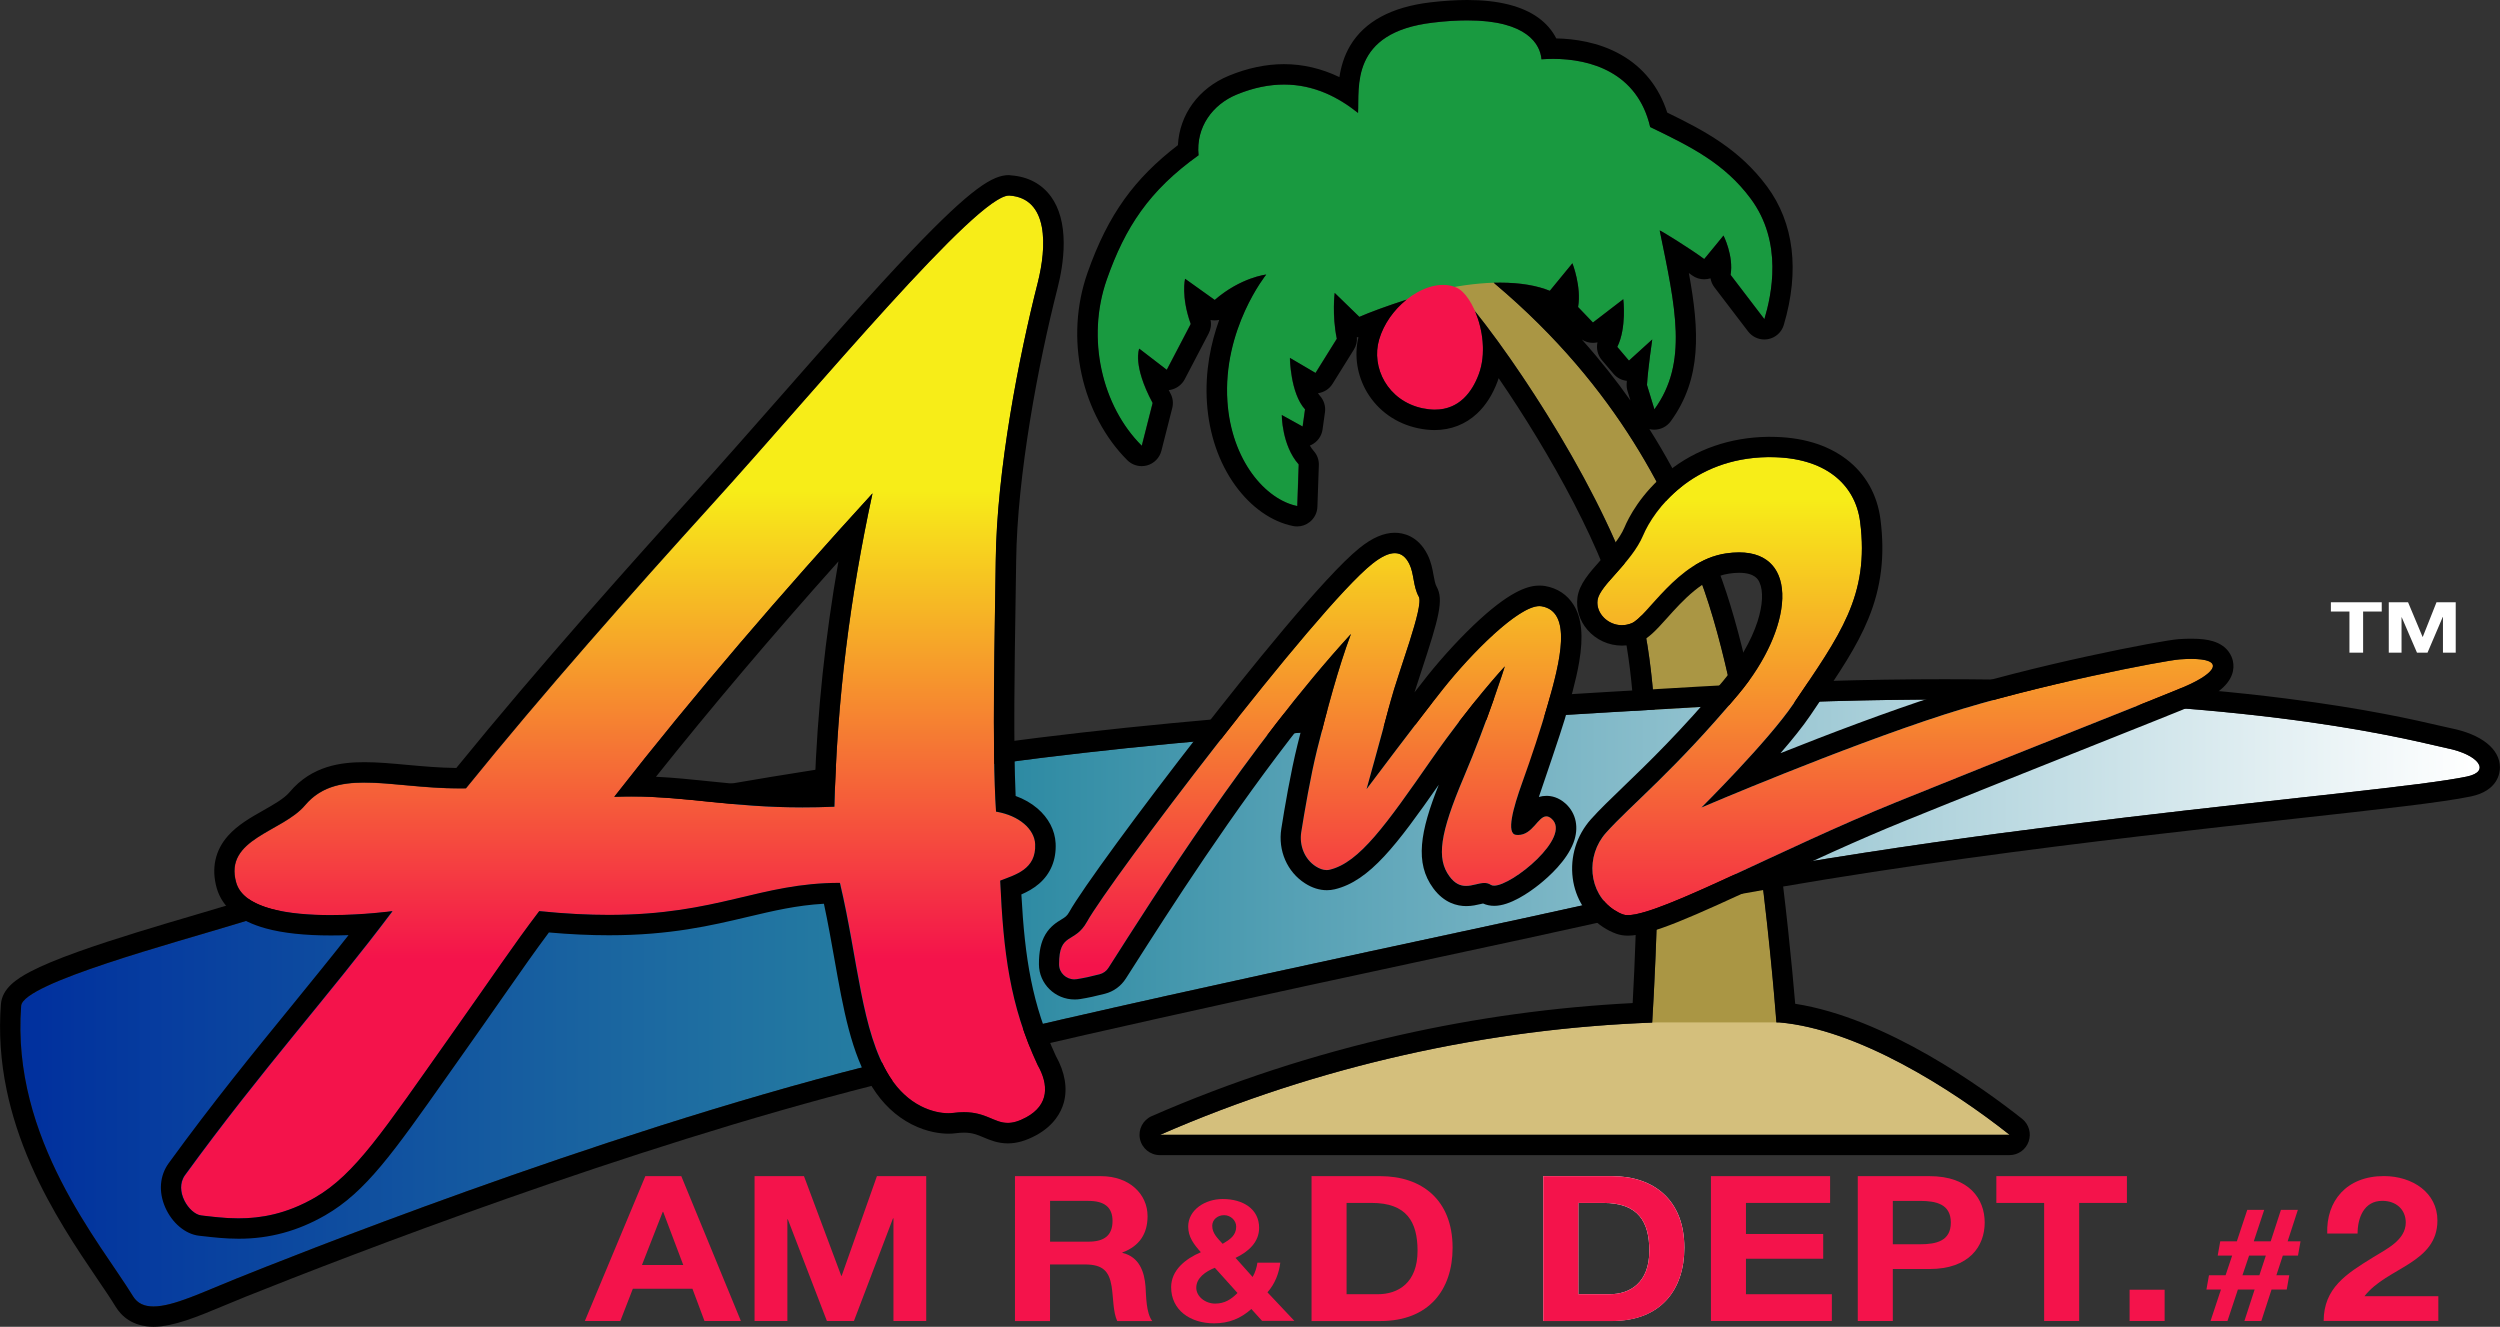 <?xml version="1.0" encoding="utf-8"?>
<!-- Generator: Adobe Illustrator 25.0.0, SVG Export Plug-In . SVG Version: 6.00 Build 0)  -->
<svg version="1.1" id="Layer_1" xmlns="http://www.w3.org/2000/svg" xmlns:xlink="http://www.w3.org/1999/xlink" x="0px" y="0px"
	 viewBox="0 0 3839 2037.4" style="enable-background:new 0 0 3839 2037.4;" xml:space="preserve">
<rect x="0" y="0" width="3839" height="2037.4" fill="#333333" stroke="none"/>
<style type="text/css">
	.st0{fill:#FFFFFF;}
	.st1{fill:#F4134B;}
	.st2{fill:#AA9644;}
	.st3{fill:#199A40;}
	.st4{fill:#D4BF7C;}
	.st5{clip-path:url(#SVGID_53_);fill:url(#path2694_2_);}
	.st6{clip-path:url(#SVGID_54_);fill:url(#path2796_2_);}
	.st7{clip-path:url(#SVGID_55_);fill:url(#path2824_2_);}
	.st8{clip-path:url(#SVGID_56_);fill:url(#path2852_2_);}
	.st9{clip-path:url(#SVGID_57_);fill:url(#path2694_3_);}
	.st10{clip-path:url(#SVGID_58_);fill:url(#path2796_3_);}
	.st11{clip-path:url(#SVGID_59_);fill:url(#path2824_3_);}
	.st12{clip-path:url(#SVGID_60_);fill:url(#path2852_3_);}
	.st13{clip-path:url(#SVGID_61_);fill:url(#path2694_5_);}
	.st14{clip-path:url(#SVGID_62_);fill:url(#path2796_5_);}
	.st15{clip-path:url(#SVGID_63_);fill:url(#path2824_5_);}
	.st16{clip-path:url(#SVGID_64_);fill:url(#path2852_5_);}
	.st17{clip-path:url(#SVGID_65_);fill:url(#path2694_6_);}
	.st18{clip-path:url(#SVGID_66_);fill:url(#path2796_6_);}
	.st19{clip-path:url(#SVGID_67_);fill:url(#path2824_6_);}
	.st20{clip-path:url(#SVGID_68_);fill:url(#path2852_6_);}
	.st21{clip-path:url(#SVGID_69_);fill:url(#path2694_7_);}
	.st22{clip-path:url(#SVGID_70_);fill:url(#path2796_7_);}
	.st23{clip-path:url(#SVGID_71_);fill:url(#path2824_7_);}
	.st24{clip-path:url(#SVGID_72_);fill:url(#path2852_7_);}
	.st25{clip-path:url(#SVGID_73_);fill:url(#path2694_8_);}
	.st26{clip-path:url(#SVGID_74_);fill:url(#path2796_8_);}
	.st27{clip-path:url(#SVGID_75_);fill:url(#path2824_8_);}
	.st28{clip-path:url(#SVGID_76_);fill:url(#path2852_8_);}
	.st29{clip-path:url(#SVGID_77_);fill:url(#path2694_9_);}
	.st30{clip-path:url(#SVGID_86_);fill:url(#path2796_9_);}
	.st31{clip-path:url(#SVGID_87_);fill:url(#path2824_9_);}
	.st32{clip-path:url(#SVGID_88_);fill:url(#path2852_9_);}
	.st33{clip-path:url(#SVGID_89_);fill:url(#path2694_10_);}
	.st34{clip-path:url(#SVGID_90_);fill:url(#path2796_10_);}
	.st35{clip-path:url(#SVGID_91_);fill:url(#path2824_10_);}
	.st36{clip-path:url(#SVGID_92_);fill:url(#path2852_10_);}
	.st37{clip-path:url(#SVGID_93_);fill:url(#path2694_11_);}
	.st38{clip-path:url(#SVGID_94_);fill:url(#path2796_11_);}
	.st39{clip-path:url(#SVGID_95_);fill:url(#path2824_11_);}
	.st40{clip-path:url(#SVGID_96_);fill:url(#path2852_11_);}
	.st41{clip-path:url(#SVGID_97_);fill:url(#path2694_12_);}
	.st42{clip-path:url(#SVGID_98_);fill:url(#path2796_12_);}
	.st43{clip-path:url(#SVGID_99_);fill:url(#path2824_12_);}
	.st44{clip-path:url(#SVGID_100_);fill:url(#path2852_12_);}
</style>
<g>
	<g>
		<g>
			<path class="st0" d="M2475.5,1806.1c63.4,0,111,36.1,111,109.9c0,64.5-36.3,112.4-111,112.4h-105.6v-222.4H2475.5 M2423.7,1987.4
				h48c31.2,0,61-17.4,61-66.7c0-44.8-17.1-73.5-70.6-73.5h-38.4V1987.4"/>
			<path class="st1" d="M991,1806.1h55.2l91.5,222.4h-55.9l-18.5-49.5h-91.5l-19.2,49.5h-54.5L991,1806.1z M985.8,1942.5h63.4
				l-30.8-81.6h-0.7L985.8,1942.5z"/>
			<path class="st1" d="M1158.9,1806.1h75.7l57.2,153h0.7l54.1-153h75.7v222.4H1372v-157.6h-0.7l-60,157.6h-41.5l-60-156.1h-0.7
				v156.1h-50.4V1806.1z"/>
			<path class="st0" d="M3607.9,939.1h-28.6v-14.3h78.1v14.3h-28.6v63.1h-21V939.1z"/>
			<path class="st0" d="M3668.3,924.8h29.5l22.3,53.2h0.3l21.1-53.2h29.5v77.4h-19.6v-54.8h-0.3l-23.4,54.8h-16.2l-23.4-54.3h-0.3
				v54.3h-19.6V924.8z"/>
			<path class="st1" d="M1558.7,1806.1h131.9c43.9,0,71.6,27.7,71.6,61.4c0,26.2-11.7,45.8-38.7,55.8v0.6
				c26.4,6.2,33.9,29.6,35.6,52c1,14,0.7,40.2,10.3,52.7h-53.8c-6.5-14-5.8-35.5-8.6-53.3c-3.8-23.4-13.7-33.6-40.8-33.6h-53.8v86.9
				h-53.8V1806.1z M1612.5,1906.7h58.9c24,0,37-9.3,37-31.8c0-21.5-13-30.8-37-30.8h-58.9V1906.7z"/>
			<path class="st1" d="M1921.6,2010.1c-16.3,14.5-34.2,22-57.3,22c-36.8,0-65.9-20.5-65.9-55.5c0-25.9,21.7-43.5,45.6-53.7
				c-10.8-12.2-19.4-23.3-19.4-39.4c0-25.7,25.9-42.3,53-42.3c30.8,0,55.9,15,55.9,44.3c0,21.5-15.7,36.3-36.2,46.1l26.2,29.3
				c4-6.7,6.3-14.5,7.4-22h35.1c-2,16.6-8.3,32.7-19.7,45.6l41.3,43.8h-49.6L1921.6,2010.1z M1865.5,1946.8
				c-14.3,5.7-28.5,15.6-28.5,30.6c0,13.5,13.7,24.4,29.1,24.4c14.5,0,24.8-6.7,34.2-16.3L1865.5,1946.8z M1879.7,1866
				c-9.7,0-18.2,6.7-18.2,16.3c0,11.7,8.3,19.2,16,27.7c11.4-6.7,20.8-13,20.8-26.4C1898.3,1874,1889.7,1866,1879.7,1866z"/>
			<path class="st1" d="M2014,1806.1h105.6c63.4,0,111,36.1,111,110c0,64.5-36.3,112.5-111,112.5H2014V1806.1z M2067.8,1987.4h48
				c31.2,0,61-17.4,61-66.7c0-44.9-17.1-73.5-70.6-73.5h-38.4V1987.4z"/>
			<path class="st1" d="M2369.9,1806.1h105.6c63.4,0,111,36.1,111,110c0,64.5-36.3,112.5-111,112.5h-105.6V1806.1z M2423.7,1987.4
				h48c31.2,0,61-17.4,61-66.7c0-44.9-17.1-73.5-70.6-73.5h-38.4V1987.4z"/>
			<path class="st1" d="M2627.3,1806.1h183v41.1h-129.2v47.7h118.6v38h-118.6v54.5H2813v41.1h-185.7V1806.1z"/>
			<path class="st1" d="M2852.8,1806.1h110.3c61,0,84.6,35.2,84.6,71.3c0,36.1-23.6,71.3-84.6,71.3h-56.5v79.8h-53.8V1806.1z
				 M2906.6,1910.7h41.8c25,0,47.3-5,47.3-33.3s-22.3-33.3-47.3-33.3h-41.8V1910.7z"/>
			<path class="st1" d="M3138.9,1847.2h-73.3v-41.1h200.5v41.1h-73.3v181.3h-53.8V1847.2z"/>
			<path class="st1" d="M3270.2,1980.5h53.8v48h-53.8V1980.5z"/>
			<path class="st1" d="M3573.7,1894.2c-1.7-49.8,29.5-88.2,87-88.2c43.9,0,82.2,25.5,82.2,68.2c0,32.7-19.2,50.8-42.8,66
				c-23.6,15.3-51.7,27.7-69.2,50.2h113.4v38h-176.1c0.3-50.5,34.3-72,75.7-97.5c21.2-13.1,50-26.5,50.4-53.3
				c0-20.6-15.1-33.6-36-33.6c-28.8,0-38,27.1-38,50.2H3573.7z"/>
			<path class="st1" d="M3410.5,1980.2h-22.3l3.9-21.9h25.5l10.1-30.2h-22.2l3.9-21.9h25.5l16-48.3h26l-16,48.3h26l15.7-48.3h26
				l-15.7,48.3h19.8l-3.9,21.9h-23.3l-9.9,30.2h19.8l-3.9,21.9h-23.3l-15.7,48.3h-26l15.7-48.3h-25.7l-16,48.3h-26L3410.5,1980.2z
				 M3453.7,1928.1l-10.2,30.2h26l9.9-30.2H3453.7z"/>
		</g>
		<g>
			<path id="path2658_15_" class="st2" d="M2228.6,435.7c75.1,77.4,255.6,344.6,294.6,520.1c43.2,194.3,13,628.6,13,628.6l99.3,30.5
				l93.6-30.5c0,0-32.5-470.3-119.2-697.9c-44-115.5-121.4-288.3-314.2-450.8C2241.5,379.9,2232.9,404.2,2228.6,435.7z"/>
			<path id="path2660_15_" class="st3" d="M2367.1,91c58.5-4.3,145.2,10.8,166.9,104c62.9,30.3,114.3,55.9,154.4,110
				c49.8,67.2,32,147.9,21,185l-51.9-68c4.9-29.3-10.9-60.4-10.9-60.4s-20,24.7-29.6,36.1c-22.4-16.6-67.8-44.6-68.4-43.9
				c24.4,118.7,43.9,203.2-8.1,274.7l-11.4-37.4c1.6-26,8.1-69.9,8.1-69.9l-35.8,32.5l-17.9-21.1c14.6-29.3,9.2-73.2,9.2-73.2
				l-46.6,35.8l-22.8-23.8c5.4-31.4-8.7-67.2-8.7-67.2l-34.7,42.3c-34.7-14.1-87.8-17.3-155-4.3c-35.4,6.8-108.4,31.4-137.6,44.4
				l-37.9-36.8c0,0-4.3,33.6,3.2,70.4l-32.7,52.5l-39.3-23.1c0,0,0.5,54,23.2,79l-3.7,26.4l-32-17.7c0,0,0,46.6,26,75.9l-2.2,63.9
				c-48.8-9.8-101.2-70.1-107.3-160.4c-7.6-111.6,59.6-195.1,59.6-195.1s-39,4.3-79.1,39l-45.5-32.5c0,0-6.5,27.1,8.7,69.4
				l-36.8,70.4l-42.3-32.5c0,0-10.8,24.9,20.6,83.5l-16.7,65.7c-61.1-60.8-85.6-164.6-53.7-255.4c28.2-80.2,65-136.6,140.9-190.7
				c-4.3-43.4,21.7-78,58.5-93.2c81.9-33.7,143.1-6.5,186.4,28.2c2.2-39-13-123.6,114.9-138.7C2338.8,18.2,2365,65,2367.1,91z"/>
			<path id="path2662_15_" class="st4" d="M3086.1,1742.6H1781.5c246-107.4,509-164.2,763.6-172.6h187.3
				C2852.4,1580.4,2995.5,1670.9,3086.1,1742.6z"/>
			<path id="path2664_15_" class="st1" d="M2236.5,441.6c26,11.4,53.6,81.3,34.1,133.3c-11.5,30.6-35.9,62.7-86.2,52
				c-53.6-11.4-79.3-62.8-66.7-105.7C2134.1,466,2196,423.9,2236.5,441.6z"/>
			<path d="M2253.3,31.3c92.5,0,112,37.5,113.8,59.8c5.7-0.4,11.6-0.7,17.8-0.7c57,0,129.6,20.5,149.1,104.7
				c62.9,30.3,114.3,55.9,154.4,110c49.9,67.2,32,147.9,21,185l-51.9-68c4.9-29.3-10.9-60.4-10.9-60.4s-20,24.7-29.6,36.1
				c-22.2-16.4-66.7-43.9-68.4-43.9c0,0,0,0,0,0c24.4,118.7,43.9,203.2-8.1,274.7l-11.4-37.4c1.6-26,8.1-69.9,8.1-69.9l-35.8,32.5
				l-17.9-21.1c14.6-29.3,9.2-73.2,9.2-73.2l-46.6,35.8l-22.8-23.8c5.4-31.4-8.7-67.2-8.7-67.2l-34.7,42.3
				c-19.7-8-45.4-12.5-76.3-12.5c-3.2,0-6.4,0-9.7,0.1c0.6,0.6,1.1,1,1.6,1.6c192.8,162.5,270.2,335.3,314.2,450.8
				c77.7,204.1,111.9,603,118.1,683.4h4.4c120,10.5,263,101,353.7,172.6H1781.5c243.4-106.3,503.5-162.9,755.6-172.3
				c4.7-75.7,24.7-440.8-13.9-614.4c-33.6-151.3-172.3-370.5-258-477.7c11.8,27.6,17.3,65.4,5.5,96.8c-9.9,26.5-29.6,54.1-67.3,54.1
				c-5.8,0-12.1-0.7-18.9-2.1c-53.6-11.4-79.3-62.8-66.6-105.7c7.1-24.2,22.9-45.8,41.9-61.1c-28.3,9.1-56.6,19.4-72.3,26.4
				l-37.9-36.8c0,0-4.3,33.6,3.3,70.4l-32.7,52.5l-39.3-23.1c0,0,0.5,54,23.2,79l-3.7,26.4l-32-17.7c0,0,0,46.6,26,75.9l-2.2,63.9
				c-48.8-9.8-101.2-70.1-107.3-160.4c-7.6-111.6,59.6-195.1,59.6-195.1s-39,4.3-79.1,39l-45.5-32.5c0,0-6.5,27.1,8.7,69.4
				l-36.8,70.4l-42.3-32.5c0,0-10.8,24.9,20.6,83.4l-16.7,65.7c-61.1-60.8-85.6-164.6-53.7-255.4c28.2-80.2,65-136.5,140.9-190.7
				c-4.3-43.3,21.7-78,58.5-93.2c26.4-10.9,50.6-15.4,72.8-15.4c46.7,0,84.2,20.1,113.6,43.6c2.2-39-13-123.6,114.9-138.7
				C2220.2,32.3,2237.8,31.3,2253.3,31.3 M2253.3,0L2253.3,0c-17.3,0-36.4,1.2-56.8,3.6c-59.6,7.1-101,29.4-123.1,66.4
				c-9.5,16-14.2,32.7-16.6,48.4c-27.5-13.2-56-19.9-85.1-19.9c-27.6,0-56.1,6-84.7,17.8c-46.6,19.2-75.8,59.8-78.2,106.6
				c-33.5,25.6-60.5,52.8-82.1,82.9c-22.6,31.5-40.6,67.4-56.7,113c-17.4,49.5-20.5,103.4-9.1,155.9c11.1,51.1,36.1,98,70.2,132
				c5.9,5.9,13.9,9.1,22,9.1c2.8,0,5.6-0.4,8.3-1.1c10.8-3,19.2-11.5,22-22.4l16.7-65.7c1.9-7.6,1-15.6-2.8-22.5
				c-0.9-1.7-1.8-3.4-2.6-5c1.2-0.1,2.3-0.3,3.5-0.6c9-2,16.7-7.9,21-16l36.8-70.4c3.3-6.4,4.4-13.7,2.9-20.7c2,0.4,4.1,0.6,6.2,0.6
				c2.4,0,4.8-0.3,7.1-0.8c-12.7,35.2-22.1,78.9-18.8,127.7c3.3,48,18.3,91.7,43.5,126.6c24.3,33.6,55.9,55.7,88.8,62.3
				c2,0.4,4.1,0.6,6.1,0.6c7,0,13.8-2.3,19.4-6.8c7.2-5.7,11.5-14.3,11.8-23.4l2.2-63.9c0.3-8-2.5-15.8-7.9-21.8
				c-2.2-2.5-4.2-5.3-5.9-8.3c0.9-0.3,1.7-0.7,2.5-1.1c9.2-4.6,15.6-13.4,17-23.6l3.7-26.4c1.3-9.2-1.6-18.6-7.9-25.5
				c-1-1.1-1.9-2.4-2.8-3.8c8.9-1.2,17.3-6.2,22.4-14.5l32.7-52.5c3.6-5.7,5.2-12.4,4.6-19.1c0.8,0.1,1.6,0.2,2.4,0.2
				c-6.8,28.3-2,58.9,13.3,84.6c17,28.4,44.7,48,78.2,55.1c8.7,1.8,17.2,2.8,25.4,2.8c25,0,47.7-8.8,65.5-25.6
				c13.1-12.3,23.6-28.7,31.1-48.8c0.6-1.7,1.3-3.5,1.8-5.3c78,113.8,166,269.9,190.9,382c34.1,153.6,21,466.5,14.9,577.6
				c-119.8,6.1-240.2,22.6-358.4,49.3c-130.9,29.5-258.8,71.3-380.1,124.3c-13.6,5.9-21.1,20.5-18.1,35c3,14.5,15.8,24.9,30.6,24.9
				h1304.6c13.3,0,25.2-8.4,29.5-21c4.4-12.6,0.3-26.5-10.1-34.8c-59.7-47.2-208.8-155-348.4-176.6c-4.7-55.9-14.4-157.8-30.3-271.2
				c-24.4-173.4-53.9-306.3-87.6-394.9c-24.6-64.4-56.8-138.6-106-216.4c0.7,0.2,1.5,0.3,2.3,0.5c1.7,0.3,3.5,0.4,5.2,0.4
				c9.9,0,19.3-4.7,25.3-12.9c47.9-65.9,44-139.4,27.8-227.6c1.7,1.2,3.4,2.4,4.9,3.5c5.6,4.1,12.1,6.1,18.6,6.1
				c3.3,0,6.6-0.5,9.7-1.5c0.9,4.9,2.9,9.6,5.9,13.6l51.9,68c6,7.8,15.2,12.3,24.9,12.3c1.9,0,3.8-0.2,5.6-0.5
				c11.6-2.1,21-10.6,24.3-21.9c24.6-83.1,15.7-156.6-25.8-212.6c-42.4-57.2-96-85.6-153.2-113.4c-12.5-39.1-37-69.7-71.5-89.1
				c-34.1-19.3-71.7-24.3-98.9-24.8c-6.1-12.1-15.4-22.9-27.3-31.6C2337.6,9.3,2300.8,0,2253.3,0L2253.3,0L2253.3,0z M2387,477
				c1.9-0.4,3.7-1,5.4-1.8c0.5,3.7,1.5,7.2,3.2,10.5C2392.8,482.8,2389.9,479.9,2387,477L2387,477z M2503.7,615
				c-21.8-30.9-46.5-62.2-74.6-93.6c5.2,3.4,11.1,5.1,17.1,5.1c2.3,0,4.6-0.3,6.9-0.8c-2.1,9.4,0.2,19.5,6.6,27.1l17.9,21.1
				c5.2,6.2,12.6,10.1,20.6,10.9c-0.1,1.5-0.2,2.9-0.3,4.4c-0.2,3.7,0.2,7.5,1.3,11.1L2503.7,615L2503.7,615z"/>
			<g>
				<g>
					<defs>
						<path id="SVGID_28_" d="M1260.4,1212.3c404.8-63.4,590.1-82.9,1350.9-126.8c760.3-43.9,1097.3,53.6,1146.1,63.4
							c48.8,9.8,68.3,35.8,30.7,43.6c-134.7,28.1-806.1,73.4-1347.5,195.4c-197.9,44.6-741.3,156.1-1107.1,248.7
							c-423.1,107.2-897.3,297.5-970.5,326.8c-73.2,29.3-136.6,63.4-158.8,27c-49.8-81.3-187.4-241.6-171.7-445.9
							c2.7-34.8,236.7-96.9,335.4-127.3C621.5,1339.1,855.6,1275.7,1260.4,1212.3"/>
					</defs>
					<clipPath id="SVGID_53_">
						<use xlink:href="#SVGID_28_"  style="overflow:visible;"/>
					</clipPath>
					
						<linearGradient id="path2694_2_" gradientUnits="userSpaceOnUse" x1="5504.286" y1="6487.907" x2="5509.993" y2="6487.907" gradientTransform="matrix(661.206 0 0 -176.412 -3639432.75 1146081.625)">
						<stop  offset="0" style="stop-color:#002F9E"/>
						<stop  offset="0.401" style="stop-color:#2B89A2"/>
						<stop  offset="1" style="stop-color:#FFFFFF"/>
					</linearGradient>
					<path id="path2694_15_" class="st5" d="M16.8,2028.8v-985.1h3808.9v985.1H16.8z"/>
				</g>
				<path d="M2985.1,1074.2c499.5,0,732.4,66.7,772.3,74.7c48.8,9.8,68.3,35.8,30.7,43.6c-134.7,28.1-806.1,73.4-1347.5,195.4
					c-197.9,44.6-741.3,156.1-1107.1,248.7c-423.1,107.2-897.3,297.5-970.5,326.8c-50.6,20.2-96.4,42.8-127.3,42.8
					c-13.8,0-24.6-4.5-31.5-15.8c-49.8-81.3-187.4-241.6-171.7-445.9c2.7-34.8,236.6-97,335.4-127.3
					c253.6-78,487.7-141.4,892.5-204.8c404.8-63.4,590.1-82.9,1350.9-126.8C2749.7,1077.5,2873.9,1074.2,2985.1,1074.2 M2985.1,1043
					c-118.9,0-245.2,3.8-375.6,11.3c-407.4,23.5-626.9,38.7-810.1,56.2c-194.8,18.6-341.4,39.3-543.8,71
					c-388.2,60.8-622.8,121.5-896.8,205.8c-16.1,4.9-36.3,10.9-57.7,17.2c-55.8,16.4-125.3,36.9-181.3,57
					c-31.7,11.4-55.6,21.3-73.1,30.5c-21.3,11.2-43.4,25.9-45.3,50.1c-3.3,43.2-0.4,87.5,8.8,131.6c7.8,37.7,20.4,76.6,37.5,115.4
					c30.9,70.4,71.8,130.6,101.6,174.6c11.2,16.5,20.9,30.7,28.3,42.9c8.6,14,25.6,30.7,58.2,30.7c30.7,0,66.8-15.1,108.5-32.5
					c9.9-4.1,20.1-8.4,30.4-12.5l2.1-0.9c164.5-65.8,587.9-229.2,964.4-324.6c264.5-67,617.3-142.8,874.8-198.2
					c94.9-20.4,176.8-38,231.4-50.3c368.5-83,794.6-130,1076.5-161.1c131.5-14.5,226.5-25,270.5-34.2c41.5-8.7,44.6-36.4,44.5-44.7
					c-0.1-28.2-28.4-50.7-75.5-60.1c-3.4-0.7-8.9-2-16-3.6c-36.6-8.5-112.7-26.3-237.9-42.1C3355,1052.9,3178.5,1043,2985.1,1043
					L2985.1,1043z"/>
			</g>
			<g>
				<defs>
					<path id="SVGID_27_" d="M2856.4,801.2c14.6,113.8-30.9,173.9-102.4,279.6c-39,57.6-141.4,159.3-141.4,159.3
						s212.9-91.2,373.9-143.1c141.4-45.5,338.1-82.9,360.9-84.5c69.9-4.9,63.4,17.9,6.5,42.3c-34.5,14.8-269.9,107.3-442.2,177.2
						c-189.7,77-383.6,185.3-419.4,172.3c-4.7-1.7-9.3-4.1-13.7-7c-39.8-26.1-44-83.1-12.3-118.5c37.4-41.8,104.7-95.1,203.2-212.6
						c90.4-107.8,95.7-233.7-19.5-216.2c-74.8,11.4-120.3,97.5-144.7,107.3c-27.5,11-55.5-11.6-52-35.8c3.3-22.8,52-56.9,69.9-99.2
						c16.6-39.3,74.8-118.7,191.8-120.3C2801.1,700.9,2848.9,742.8,2856.4,801.2"/>
				</defs>
				<clipPath id="SVGID_54_">
					<use xlink:href="#SVGID_27_"  style="overflow:visible;"/>
				</clipPath>
				
					<linearGradient id="path2796_2_" gradientUnits="userSpaceOnUse" x1="5483.381" y1="6453.008" x2="5489.088" y2="6453.008" gradientTransform="matrix(0 125.885 175.563 0 -1129979.75 -689504.312)">
					<stop  offset="0" style="stop-color:#F7ED18"/>
					<stop  offset="1" style="stop-color:#F4134B"/>
				</linearGradient>
				<path id="path2796_15_" class="st6" d="M2436.9,1417.3V700.9h980.3v716.5H2436.9z"/>
			</g>
			<g>
				<defs>
					<path id="SVGID_24_" d="M2164.1,865.9c7.6,15.2,5.6,34.2,14.6,50.4c8.1,14.6-31.3,115.2-43.9,162.6
						c-14.6,55.3-36.3,132.8-36.3,132.8s81.1-108,117.6-153.9c43.9-55.3,120.1-132.2,151.2-126.8c65,11.4,5.7,150.2-8.3,215.3
						c-15.9,40.6-54.7,132.9-30.9,135.7c29.5,3.5,35.8-41.6,54.9-24.6c33.1,29.7-74.8,113.8-93.7,101.2
						c-17.1-11.4-40.6,17.9-63.4-13c-20.1-27.2-14.9-65.3,21.9-152c36.8-86.7,63.1-170.4,63.1-170.4s-51.9,55.7-112.7,143.1
						c-69.4,99.7-110.5,158.2-156.1,169.1c-7.3,1.7-14.7-0.8-21.4-5.1c-17.4-11.1-25.6-32.3-22.4-52.7c5-31.4,14.2-85.8,24.3-126.5
						c15.2-60.7,32.5-125.7,52-177.7c-156.8,171.6-301.2,401.2-372.4,512.7c-3.1,4.9-7.9,8.4-13.6,9.8c-11.9,3.1-23,5.6-34.8,7.5
						c-14.1,2.3-27.3-8.2-27.4-22.4c-0.2-50.4,23.8-31.2,42.8-65.5c35-63.1,351.1-480.1,437.8-549.5
						C2137.7,841.5,2154.3,846.4,2164.1,865.9"/>
				</defs>
				<clipPath id="SVGID_55_">
					<use xlink:href="#SVGID_24_"  style="overflow:visible;"/>
				</clipPath>
				
					<linearGradient id="path2824_2_" gradientUnits="userSpaceOnUse" x1="5483.378" y1="6444.389" x2="5489.085" y2="6444.389" gradientTransform="matrix(0 125.885 146.222 0 -940288.688 -689506.375)">
					<stop  offset="0" style="stop-color:#F7ED18"/>
					<stop  offset="1" style="stop-color:#F4134B"/>
				</linearGradient>
				<path id="path2824_15_" class="st7" d="M1619.5,1506.4V841.5h812.8v664.9H1619.5z"/>
			</g>
			<path d="M2141.9,849.4c10,0,17.1,6.2,22.2,16.5c7.6,15.2,5.6,34.2,14.6,50.4c8.1,14.6-31.4,115.2-43.9,162.6
				c-14.6,55.3-36.3,132.8-36.3,132.8s81.1-108,117.6-153.9c42.4-53.4,115-127.1,147.9-127.1c1.1,0,2.2,0.1,3.3,0.3
				c47.4,8.3,28.7,84.3,9.7,150.1c-11.8,40.7-25.1,80.9-39.5,120.8c-13.9,38.7-24.9,78.3-9.5,80.1c1.1,0.1,2.2,0.2,3.2,0.2
				c22.3,0,30.6-28.6,43.4-28.6c2.5,0,5.3,1.1,8.3,3.9c30.8,27.6-60.6,102.5-88.6,102.5c-2.1,0-3.8-0.4-5.1-1.3
				c-3.1-2.1-6.4-2.8-9.8-2.8c-8.5,0-18.1,4.5-28.1,4.5c-8.4,0-17-3.1-25.5-14.7c-20.1-27.2-14.9-65.3,21.9-152
				c36.8-86.7,63.1-170.4,63.1-170.4s-51.9,55.7-112.7,143.1c-69.4,99.7-110.5,158.2-156.1,169.1c-1.6,0.4-3.2,0.6-4.8,0.6
				c-5.7,0-11.4-2.3-16.6-5.6c-17.4-11.1-25.6-32.3-22.4-52.7c5-31.4,14.2-85.8,24.3-126.5c15.2-60.7,32.5-125.7,52-177.7
				c-156.8,171.6-301.2,401.3-372.4,512.7c-3.1,4.9-8,8.4-13.6,9.8c-11.9,3.1-23,5.6-34.8,7.5c-1.3,0.2-2.6,0.3-3.9,0.3
				c-12.5,0-23.4-9.8-23.5-22.8c-0.2-50.4,23.8-31.2,42.8-65.5c35-63.1,351.1-480.1,437.8-549.5
				C2121.6,854.3,2132.9,849.4,2141.9,849.4 M2141.9,818.1L2141.9,818.1c-16.8,0-34.6,7.6-54.2,23.4
				c-53.7,43-175.6,195.3-243.4,282.3c-94.8,121.5-183.6,242.9-202.2,276.4c-3.6,6.5-6.4,8.2-12.3,11.8c-6.8,4.1-17,10.4-24.5,23
				c-6.8,11.6-10,26.2-9.9,45.9c0.1,29.7,24.7,53.9,54.8,53.9c3,0,6-0.2,8.9-0.7c11.8-1.9,23.4-4.4,37.6-8.1
				c13.3-3.4,24.7-11.7,32.1-23.3c3.1-4.8,6.3-9.8,9.6-15c57.4-90,153.3-240.4,262.9-379.1c-3.1,11.8-6,23.4-8.8,34.8
				c-10.6,42.5-20.2,99.2-24.9,129.2c-5.3,33.5,9,66.4,36.5,83.9c10.9,7,22.2,10.5,33.5,10.5c4.1,0,8.1-0.5,12-1.4
				c53.7-12.8,95.5-68.5,159.8-160.6c-28.7,72-37.1,120.2-8.5,159c16.7,22.7,36.8,27.4,50.7,27.4c8.8,0,16.3-1.8,22.3-3.2
				c1.1-0.3,2.4-0.6,3.5-0.8c5.2,2.4,11.1,3.6,17.2,3.6c24.3,0,53.7-20.6,69-32.8c15.1-12.1,42.1-36.4,52.6-64
				c8.8-23,4.2-45.5-12.2-60.3c-10.9-9.8-21.9-11.8-29.2-11.8c-4.3,0-8.2,0.6-11.7,1.7c6.5-19.1,34.4-100.9,39.6-118.9
				c8.2-27.8,17.4-59.4,22.3-88.4c6.7-39.6,4-67.5-8.6-87.7c-9.7-15.6-24.8-25.6-43.6-28.9c-2.8-0.5-5.7-0.7-8.7-0.7c0,0,0,0,0,0
				c-14.9,0-40.6,5.4-91.4,51.7c-26.4,24-56.6,56.6-81,87.2c-5.7,7.1-12.4,15.7-19.6,25.1c3.3-10.3,7-21.8,10.9-33.6
				c26.6-80.8,34.3-108.6,23.1-128.7c-2.2-4-3.4-10.2-4.7-17.4c-1.7-9.7-3.7-20.6-9.3-31.8C2177.4,822.5,2154.3,818.1,2141.9,818.1
				L2141.9,818.1z"/>
			<g>
				<g>
					<defs>
						<path id="SVGID_23_" d="M1593.5,434.6c-28.8,113.1-62.9,288.3-64.4,426.3c-1.2,102.7-6,287.9,0.5,385.5
							c35.8,6,59.1,27.1,60.1,49.9c1.9,39-30.9,47.1-53.6,56.1c4.9,109.7,14.6,191,57.4,283.1c17.3,30.3,17.6,61.1-17.3,80.2
							c-47.7,26-49.9-15.2-112.7-6.5c-18.2,2.5-65-4.3-97.5-56.4c-43.2-69.1-47.7-177.7-75.9-296.9c-147.4,0-208.1,69.4-461.7,43.3
							c-41.2,54.2-68.8,96.3-138.7,195.1c-99.7,140.9-143.7,209.1-205.9,244.9c-71.5,41.2-130,32.5-174.5,27.4
							c-18.6-2.2-42.2-38.2-24.9-62c119.2-163.9,221.1-275.3,318.6-405.3c0,0-218.9,30.3-240.1-43.9c-19.2-67.5,71-77.5,105.7-118.7
							c50.6-60.1,136.6-23.8,247.1-26c119.2-147.4,253.6-299.1,379.3-437.8c160.8-177.4,407.4-475.9,455.2-472.5
							C1610.8,304.5,1607.5,379.3,1593.5,434.6z M1339.9,757.6c-138.7,151.7-273.1,307.8-396.7,466c114.9-4.3,184.2,21.7,338.1,15.2
							C1285.6,1072.3,1305.2,918,1339.9,757.6"/>
					</defs>
					<clipPath id="SVGID_56_">
						<use xlink:href="#SVGID_23_"  style="overflow:visible;"/>
					</clipPath>
					
						<linearGradient id="path2852_2_" gradientUnits="userSpaceOnUse" x1="5483.284" y1="6450.871" x2="5488.991" y2="6450.871" gradientTransform="matrix(0 125.885 239.327 0 -1542925.5 -689504.312)">
						<stop  offset="0" style="stop-color:#F7ED18"/>
						<stop  offset="1" style="stop-color:#F4134B"/>
					</linearGradient>
					<path id="path2852_15_" class="st8" d="M266.9,1880.3V296.8h1344.2v1583.5H266.9z"/>
				</g>
				<path d="M1549.3,300.2c0.3,0,0.6,0,0.8,0c60.7,4.3,57.4,79.1,43.3,134.4c-28.8,113.1-62.9,288.3-64.4,426.3
					c-1.2,102.7-6,287.9,0.5,385.4c35.8,6,59.1,27.1,60.1,49.9c1.9,39-30.9,47.1-53.7,56.1c4.9,109.7,14.6,191,57.4,283.1
					c17.3,30.3,17.6,61.1-17.3,80.2c-11.8,6.4-20.7,8.7-28.6,8.7c-20.8,0-33.2-16.5-67.3-16.5c-5.1,0-10.7,0.4-16.9,1.2
					c-2,0.3-4.4,0.4-7.1,0.4c-21.4,0-61.6-10.5-90.5-56.8c-43.2-69.1-47.7-177.7-75.9-296.9c-124.1,0-186.7,49.2-354.9,49.2
					c-31.5,0-66.8-1.7-106.8-5.8c-41.2,54.2-68.8,96.3-138.7,195.1c-99.7,140.9-143.7,209.1-205.9,244.9
					c-44.1,25.4-83.3,31.8-117.2,31.8c-21.1,0-40.3-2.5-57.3-4.5c-18.6-2.2-42.2-38.2-24.9-62c119.2-163.9,221.1-275.3,318.6-405.3
					c0,0-44.3,6.1-94.9,6.1c-62,0-133.5-9.2-145.1-50c-19.2-67.5,71-77.5,105.7-118.7c23.3-27.6,54-34.9,91.1-34.9
					c41.3,0,90.5,9,146.1,9c3.2,0,6.5,0,9.8-0.1c119.2-147.4,253.6-299.1,379.3-437.8C1254.8,596.3,1499.6,300.2,1549.3,300.2
					 M943.2,1223.6c8.9-0.3,17.6-0.5,26-0.5c88,0,152.7,16.7,263.3,16.7c15.3,0,31.5-0.3,48.8-1c4.2-166.5,23.8-320.8,58.5-481.2
					C1201.1,909.3,1066.8,1065.3,943.2,1223.6 M1549.3,268.9c-24.4,0-56.6,18.9-149,115.7c-60.6,63.5-133.6,146.6-204.2,226.9
					c-44.5,50.6-86.5,98.4-124.3,140.2c-98.4,108.6-242.8,269.8-371.1,427.6c-26.6-0.3-51.6-2.6-75.9-4.8
					c-22.9-2.1-44.6-4.1-65.1-4.1c-35.5,0-80.7,5.2-115,46c-8.3,9.9-24.6,19.1-40.3,28c-19.4,11-39.4,22.3-54.3,39.1
					c-19.9,22.4-25.8,50.2-17.3,80.3c8.5,29.7,33.9,50.5,75.5,61.9c26.2,7.2,59.8,10.8,99.7,10.8c9.4,0,18.5-0.2,27.2-0.5
					c-28.3,36-57.1,71.3-87,108.1c-59.6,73.1-121.2,148.6-189.1,242c-13.9,19.2-15.9,43.9-5.4,67.9c10.5,24,30.9,41.2,52,43.6
					l4.7,0.5c16.5,1.9,35.2,4.1,56.2,4.1c47.3,0,90.7-11.8,132.8-36c62-35.7,104-95.3,187.7-214.1c8.9-12.6,18.2-25.9,28.1-39.8
					c24.2-34.2,43.1-61.3,59.8-85.2c27-38.6,46-65.9,67.9-95.2c32.4,2.9,63.4,4.3,92.3,4.3c94.1,0,157.2-15,212.9-28.2
					c39.8-9.4,75-17.8,117.1-20.2c6.2,29,11.2,57.2,16.1,84.8c13.8,77.7,25.7,144.9,58.1,196.8c15.9,25.4,36.1,44.5,60.3,57
					c24.5,12.6,46.1,14.5,56.7,14.5c4,0,7.8-0.2,11.3-0.7c4.5-0.6,8.7-0.9,12.6-0.9c12.8,0,20.4,3.2,30.1,7.3
					c9.7,4.1,21.8,9.2,37.2,9.2c13.8,0,28-4.1,43.5-12.5c27.6-15.1,38.2-35.3,42.3-49.6c6.2-22,2.1-47-12.1-72.3
					c-36.4-78.7-47.6-149.8-52.9-247.9c9-3.9,18.5-9,27.1-16.4c17.9-15.4,26.7-36.9,25.5-62.1c-1-20-10.9-39-28-53.6
					c-9.4-8-20.7-14.5-33.4-19.1c-3.6-79.7-1.6-201.9-0.2-293.4c0.4-24.4,0.8-47.5,1-67.4c1.5-131.1,33.8-302.4,63.5-418.9
					c4.4-17.1,9.6-43.1,9.5-69.5c-0.1-29.3-6.6-53.2-19.3-70.9c-14.2-19.7-35.5-31-61.6-32.9C1551.3,269,1550.3,268.9,1549.3,268.9
					L1549.3,268.9z M1007.3,1192.8c84.9-106.5,177.4-215.7,280.2-330.7c-20.4,116.6-32.3,229.2-36.5,346.3
					c-6.2,0.1-12.4,0.2-18.4,0.2c-56.9,0-101.2-4.5-144-8.9C1061.3,1196.8,1035.2,1194.2,1007.3,1192.8L1007.3,1192.8z"/>
			</g>
			<path d="M2718.5,702c83.9,0,130.5,41.6,137.9,99.2c14.6,113.8-30.9,173.9-102.4,279.6c-39,57.6-141.4,159.3-141.4,159.3
				s212.9-91.2,373.9-143.1c141.4-45.5,338.1-82.9,360.9-84.5c6.5-0.5,12.3-0.7,17.4-0.7c50.8,0,40.7,20.8-10.9,42.9
				c-34.5,14.8-269.9,107.3-442.2,177.2c-179.2,72.7-362.1,173.4-412,173.4c-2.9,0-5.4-0.3-7.4-1.1c-4.7-1.7-9.3-4.1-13.7-7
				c-39.8-26.1-44-83.1-12.3-118.5c37.4-41.8,104.7-95.1,203.2-212.6c84.7-101,94.7-217.9,1-217.9c-6.3,0-13.2,0.5-20.5,1.6
				c-74.8,11.4-120.3,97.5-144.7,107.3c-4.9,2-9.9,2.9-14.7,2.9c-21.9,0-40.2-18.8-37.4-38.6c3.3-22.8,52-56.9,69.9-99.2
				c16.6-39.3,74.8-118.7,191.8-120.3C2716.1,702,2717.3,702,2718.5,702 M2718.5,670.8L2718.5,670.8c-1.3,0-2.6,0-4,0
				c-57.6,0.8-110.4,19.1-152.6,52.9c-42.2,33.7-61.3,71.7-67.5,86.5c-7.3,17.2-22.9,34.7-36.6,50.1c-17.4,19.6-32.5,36.5-35.4,56.8
				c-2.5,17.7,3.1,36,15.3,50.1c13.3,15.4,32.6,24.2,53,24.2c9,0,17.8-1.7,26.3-5.1c14.8-5.9,26.6-19.1,43-37.3
				c23.5-26.2,55.8-62.2,94.8-68.1c5.6-0.9,10.9-1.3,15.8-1.3c24.5,0,29.5,10.7,31.3,14.8c6.1,13.1,5,34.9-3,59.9
				c-9.6,29.7-28.5,62.3-53.2,91.8c-64.4,76.8-115.7,126.2-153.2,162.3c-19.3,18.6-36.1,34.7-49.4,49.6
				c-22.1,24.7-32.3,57.7-28,90.6c4,30.9,21,58.2,46.5,75c6.5,4.3,13.3,7.7,20.2,10.2c5.5,2,11.4,3,18.1,3c35,0,98-28.5,215.6-83.1
				c64.1-29.8,136.7-63.5,208.2-92.5c90.6-36.8,198.8-79.8,285.8-114.5c78.3-31.2,140.2-55.8,156.9-63c17.1-7.3,30.7-14.8,40.5-22.2
				c22.5-17.1,24.4-34.5,22-46.1c-1.4-6.9-7.2-23.6-30.6-30.7c-8.7-2.7-19.6-3.9-33.3-3.9c-6,0-12.6,0.2-19.6,0.7
				c-25,1.7-224.6,39.7-368.3,85.9c-78.6,25.3-169.9,60.1-243,89.2c17.9-20.6,34.4-41.1,46-58.2c3.4-5.1,6.8-10.1,10.1-15
				c34.2-50.3,61.2-90.1,79-133.6c19.7-48.2,25.6-96.6,18.4-152.5c-4.9-37.8-22.9-69.7-52.3-92.1
				C2805.2,682.4,2765.9,670.8,2718.5,670.8L2718.5,670.8z"/>
		</g>
	</g>
	<rect x="2380.2" y="463.3" width="22.1" height="32.8"/>
</g>
</svg>
